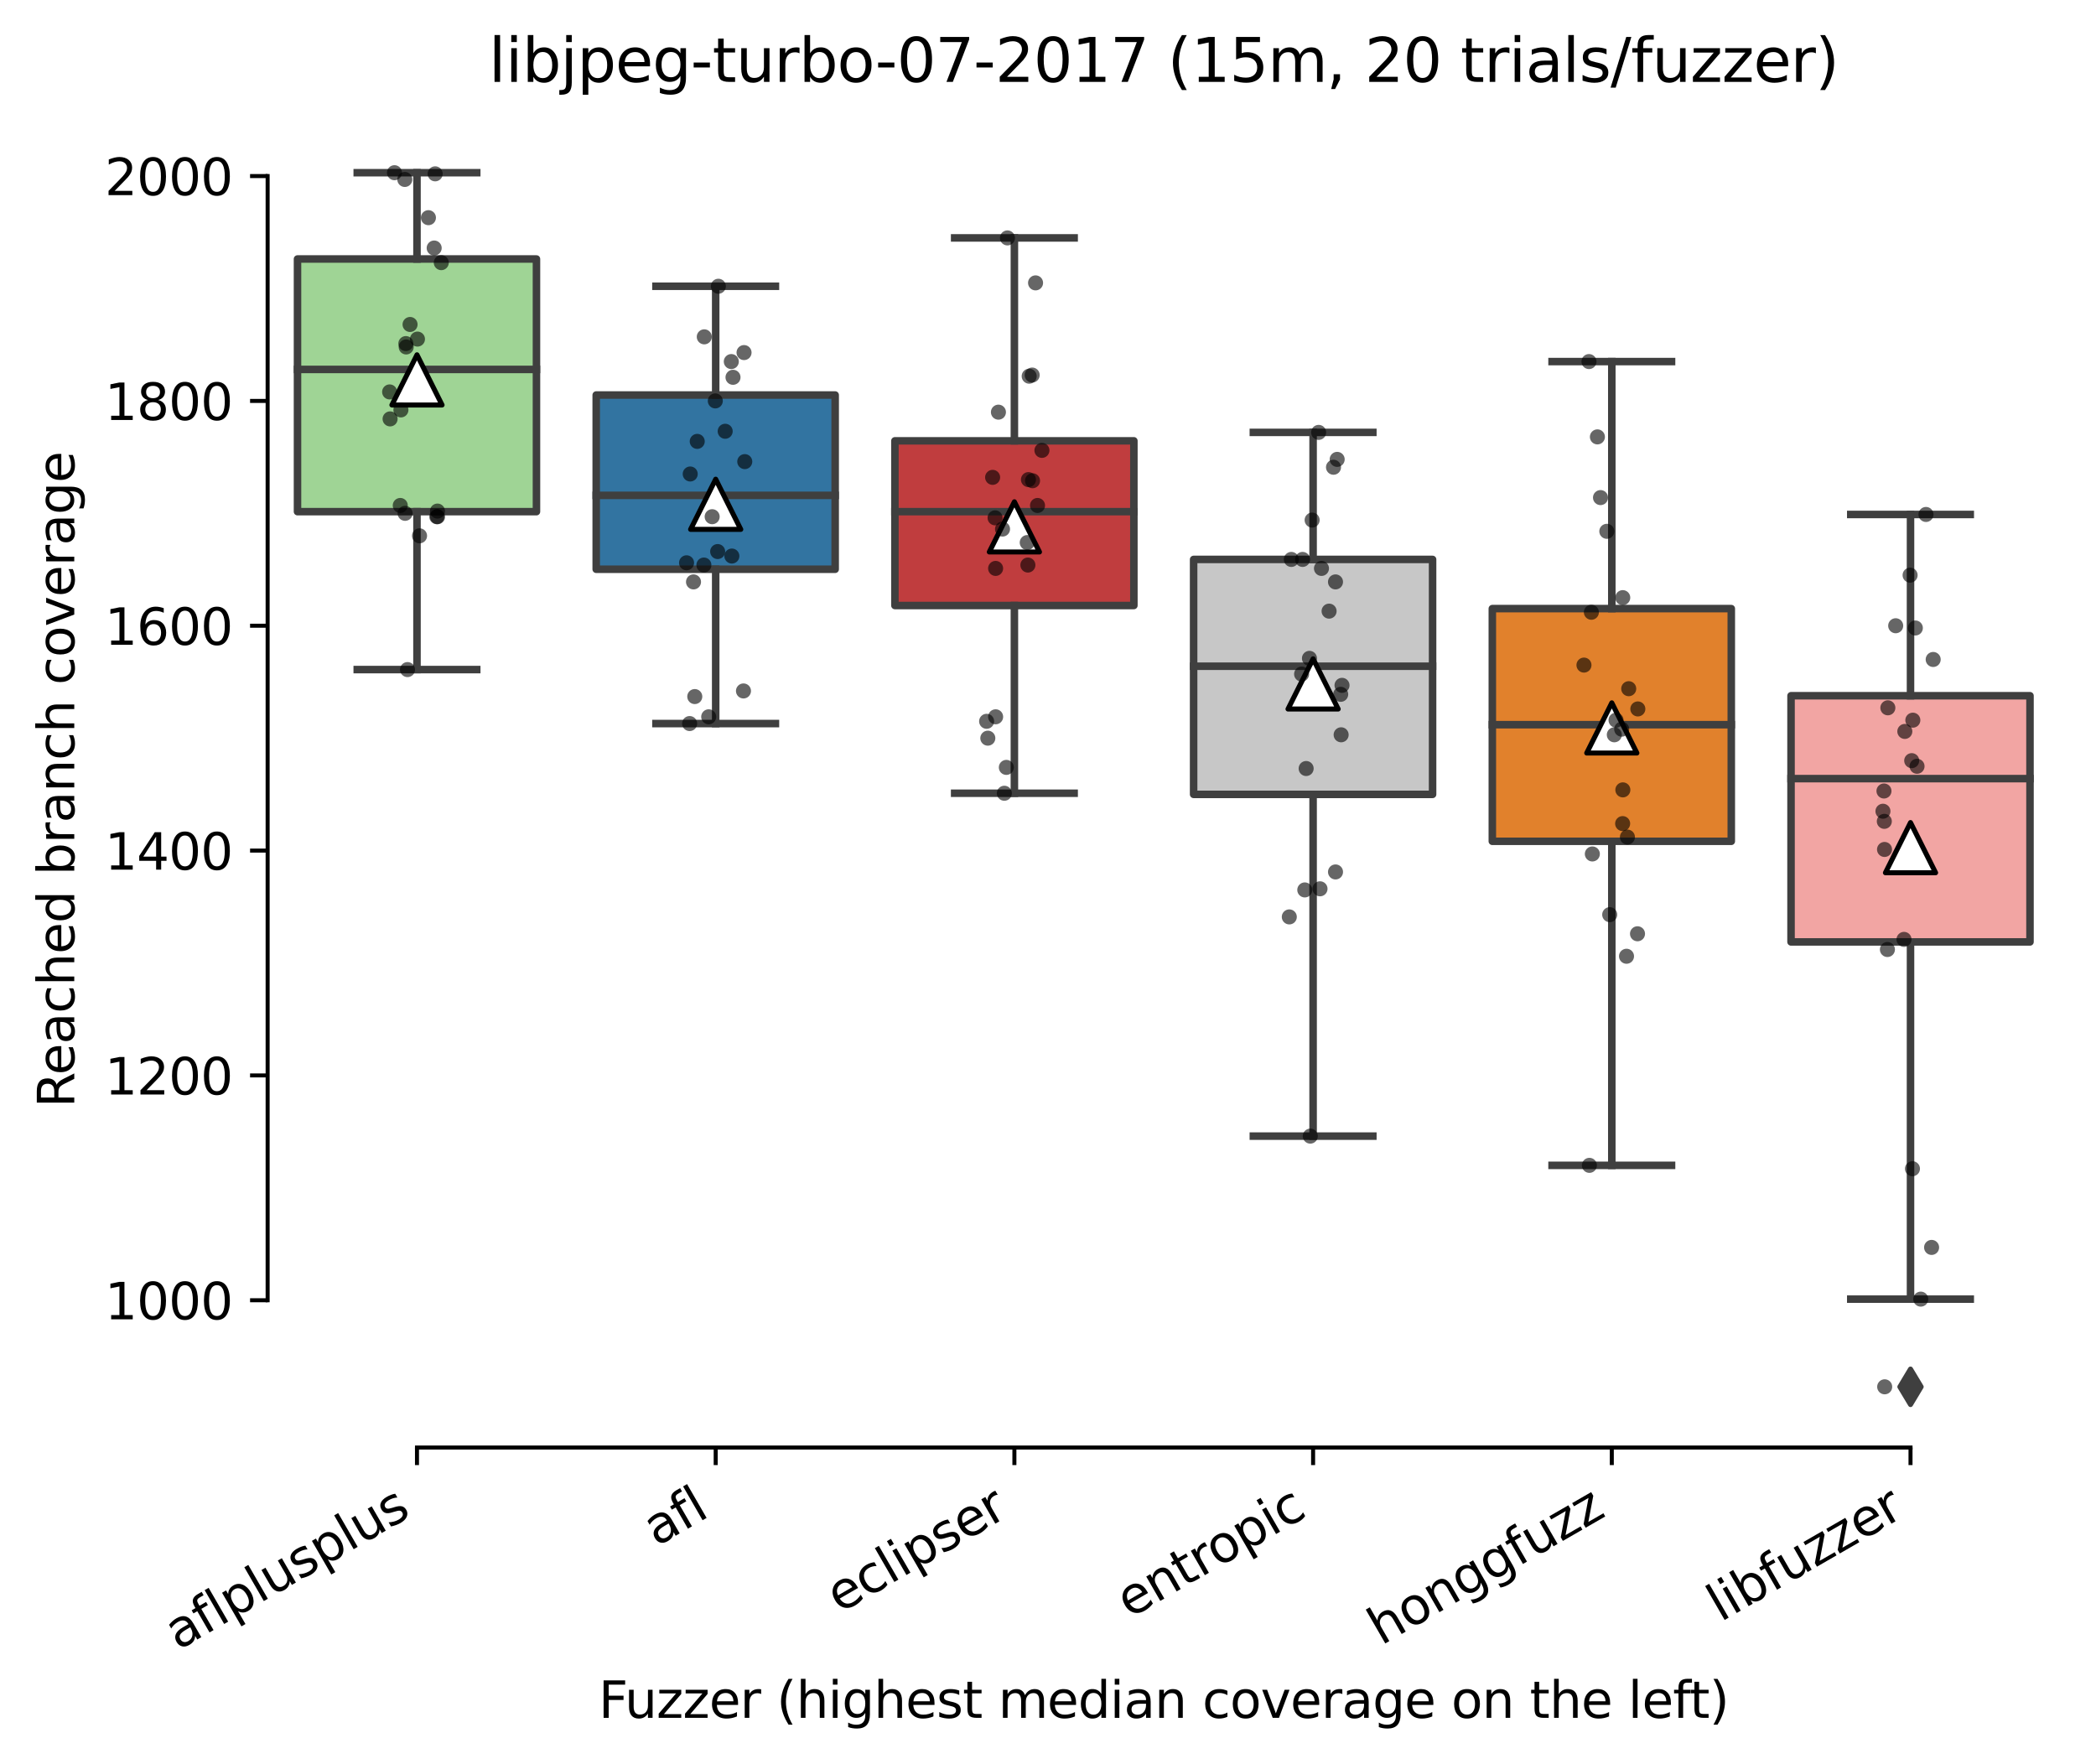<?xml version="1.0" encoding="utf-8" standalone="no"?>
<!DOCTYPE svg PUBLIC "-//W3C//DTD SVG 1.1//EN"
  "http://www.w3.org/Graphics/SVG/1.1/DTD/svg11.dtd">
<svg xmlns:xlink="http://www.w3.org/1999/xlink" width="417.648pt" height="351.576pt" viewBox="0 0 417.648 351.576" xmlns="http://www.w3.org/2000/svg" version="1.1">
 <defs>
  <style type="text/css">*{stroke-linejoin: round; stroke-linecap: butt}</style>
 </defs>
 <g id="figure_1">
  <g id="patch_1">
   <path d="M 0 351.576 
L 417.648 351.576 
L 417.648 0 
L 0 0 
z
" style="fill: #ffffff"/>
  </g>
  <g id="axes_1">
   <g id="patch_2">
    <path d="M 53.328 288.43 
L 410.448 288.43 
L 410.448 22.318 
L 53.328 22.318 
z
" style="fill: #ffffff"/>
   </g>
   <g id="patch_3">
    <path d="M 59.28 101.95 
L 106.896 101.95 
L 106.896 51.606 
L 59.28 51.606 
L 59.28 101.95 
z
" clip-path="url(#pa5f7a0d33c)" style="fill: #9fd495; stroke: #3f3f3f; stroke-width: 1.5; stroke-linejoin: miter"/>
   </g>
   <g id="patch_4">
    <path d="M 118.8 113.43 
L 166.416 113.43 
L 166.416 78.71 
L 118.8 78.71 
L 118.8 113.43 
z
" clip-path="url(#pa5f7a0d33c)" style="fill: #3274a1; stroke: #3f3f3f; stroke-width: 1.5; stroke-linejoin: miter"/>
   </g>
   <g id="patch_5">
    <path d="M 178.32 120.654 
L 225.936 120.654 
L 225.936 87.838 
L 178.32 87.838 
L 178.32 120.654 
z
" clip-path="url(#pa5f7a0d33c)" style="fill: #c03d3e; stroke: #3f3f3f; stroke-width: 1.5; stroke-linejoin: miter"/>
   </g>
   <g id="patch_6">
    <path d="M 237.84 158.286 
L 285.456 158.286 
L 285.456 111.47 
L 237.84 111.47 
L 237.84 158.286 
z
" clip-path="url(#pa5f7a0d33c)" style="fill: #c7c7c7; stroke: #3f3f3f; stroke-width: 1.5; stroke-linejoin: miter"/>
   </g>
   <g id="patch_7">
    <path d="M 297.36 167.638 
L 344.976 167.638 
L 344.976 121.27 
L 297.36 121.27 
L 297.36 167.638 
z
" clip-path="url(#pa5f7a0d33c)" style="fill: #e1812c; stroke: #3f3f3f; stroke-width: 1.5; stroke-linejoin: miter"/>
   </g>
   <g id="patch_8">
    <path d="M 356.88 187.686 
L 404.496 187.686 
L 404.496 138.63 
L 356.88 138.63 
L 356.88 187.686 
z
" clip-path="url(#pa5f7a0d33c)" style="fill: #f2a5a3; stroke: #3f3f3f; stroke-width: 1.5; stroke-linejoin: miter"/>
   </g>
   <g id="matplotlib.axis_1">
    <g id="xtick_1">
     <g id="line2d_1">
      <defs>
       <path id="m789601ac1d" d="M 0 0 
L 0 3.5 
" style="stroke: #000000; stroke-width: 0.8"/>
      </defs>
      <g>
       <use xlink:href="#m789601ac1d" x="83.088" y="288.43" style="stroke: #000000; stroke-width: 0.8"/>
      </g>
     </g>
     <g id="text_1">
      <!-- aflplusplus -->
      <g transform="translate(35.479 328.897) rotate(-30) scale(0.1 -0.1)">
       <defs>
        <path id="DejaVuSans-61" d="M 2194 1759 
Q 1497 1759 1228 1600 
Q 959 1441 959 1056 
Q 959 750 1161 570 
Q 1363 391 1709 391 
Q 2188 391 2477 730 
Q 2766 1069 2766 1631 
L 2766 1759 
L 2194 1759 
z
M 3341 1997 
L 3341 0 
L 2766 0 
L 2766 531 
Q 2569 213 2275 61 
Q 1981 -91 1556 -91 
Q 1019 -91 701 211 
Q 384 513 384 1019 
Q 384 1609 779 1909 
Q 1175 2209 1959 2209 
L 2766 2209 
L 2766 2266 
Q 2766 2663 2505 2880 
Q 2244 3097 1772 3097 
Q 1472 3097 1187 3025 
Q 903 2953 641 2809 
L 641 3341 
Q 956 3463 1253 3523 
Q 1550 3584 1831 3584 
Q 2591 3584 2966 3190 
Q 3341 2797 3341 1997 
z
" transform="scale(0.016)"/>
        <path id="DejaVuSans-66" d="M 2375 4863 
L 2375 4384 
L 1825 4384 
Q 1516 4384 1395 4259 
Q 1275 4134 1275 3809 
L 1275 3500 
L 2222 3500 
L 2222 3053 
L 1275 3053 
L 1275 0 
L 697 0 
L 697 3053 
L 147 3053 
L 147 3500 
L 697 3500 
L 697 3744 
Q 697 4328 969 4595 
Q 1241 4863 1831 4863 
L 2375 4863 
z
" transform="scale(0.016)"/>
        <path id="DejaVuSans-6c" d="M 603 4863 
L 1178 4863 
L 1178 0 
L 603 0 
L 603 4863 
z
" transform="scale(0.016)"/>
        <path id="DejaVuSans-70" d="M 1159 525 
L 1159 -1331 
L 581 -1331 
L 581 3500 
L 1159 3500 
L 1159 2969 
Q 1341 3281 1617 3432 
Q 1894 3584 2278 3584 
Q 2916 3584 3314 3078 
Q 3713 2572 3713 1747 
Q 3713 922 3314 415 
Q 2916 -91 2278 -91 
Q 1894 -91 1617 61 
Q 1341 213 1159 525 
z
M 3116 1747 
Q 3116 2381 2855 2742 
Q 2594 3103 2138 3103 
Q 1681 3103 1420 2742 
Q 1159 2381 1159 1747 
Q 1159 1113 1420 752 
Q 1681 391 2138 391 
Q 2594 391 2855 752 
Q 3116 1113 3116 1747 
z
" transform="scale(0.016)"/>
        <path id="DejaVuSans-75" d="M 544 1381 
L 544 3500 
L 1119 3500 
L 1119 1403 
Q 1119 906 1312 657 
Q 1506 409 1894 409 
Q 2359 409 2629 706 
Q 2900 1003 2900 1516 
L 2900 3500 
L 3475 3500 
L 3475 0 
L 2900 0 
L 2900 538 
Q 2691 219 2414 64 
Q 2138 -91 1772 -91 
Q 1169 -91 856 284 
Q 544 659 544 1381 
z
M 1991 3584 
L 1991 3584 
z
" transform="scale(0.016)"/>
        <path id="DejaVuSans-73" d="M 2834 3397 
L 2834 2853 
Q 2591 2978 2328 3040 
Q 2066 3103 1784 3103 
Q 1356 3103 1142 2972 
Q 928 2841 928 2578 
Q 928 2378 1081 2264 
Q 1234 2150 1697 2047 
L 1894 2003 
Q 2506 1872 2764 1633 
Q 3022 1394 3022 966 
Q 3022 478 2636 193 
Q 2250 -91 1575 -91 
Q 1294 -91 989 -36 
Q 684 19 347 128 
L 347 722 
Q 666 556 975 473 
Q 1284 391 1588 391 
Q 1994 391 2212 530 
Q 2431 669 2431 922 
Q 2431 1156 2273 1281 
Q 2116 1406 1581 1522 
L 1381 1569 
Q 847 1681 609 1914 
Q 372 2147 372 2553 
Q 372 3047 722 3315 
Q 1072 3584 1716 3584 
Q 2034 3584 2315 3537 
Q 2597 3491 2834 3397 
z
" transform="scale(0.016)"/>
       </defs>
       <use xlink:href="#DejaVuSans-61"/>
       <use xlink:href="#DejaVuSans-66" x="61.279"/>
       <use xlink:href="#DejaVuSans-6c" x="96.484"/>
       <use xlink:href="#DejaVuSans-70" x="124.268"/>
       <use xlink:href="#DejaVuSans-6c" x="187.744"/>
       <use xlink:href="#DejaVuSans-75" x="215.527"/>
       <use xlink:href="#DejaVuSans-73" x="278.906"/>
       <use xlink:href="#DejaVuSans-70" x="331.006"/>
       <use xlink:href="#DejaVuSans-6c" x="394.482"/>
       <use xlink:href="#DejaVuSans-75" x="422.266"/>
       <use xlink:href="#DejaVuSans-73" x="485.645"/>
      </g>
     </g>
    </g>
    <g id="xtick_2">
     <g id="line2d_2">
      <g>
       <use xlink:href="#m789601ac1d" x="142.608" y="288.43" style="stroke: #000000; stroke-width: 0.8"/>
      </g>
     </g>
     <g id="text_2">
      <!-- afl -->
      <g transform="translate(130.807 308.224) rotate(-30) scale(0.1 -0.1)">
       <use xlink:href="#DejaVuSans-61"/>
       <use xlink:href="#DejaVuSans-66" x="61.279"/>
       <use xlink:href="#DejaVuSans-6c" x="96.484"/>
      </g>
     </g>
    </g>
    <g id="xtick_3">
     <g id="line2d_3">
      <g>
       <use xlink:href="#m789601ac1d" x="202.128" y="288.43" style="stroke: #000000; stroke-width: 0.8"/>
      </g>
     </g>
     <g id="text_3">
      <!-- eclipser -->
      <g transform="translate(167.288 321.525) rotate(-30) scale(0.1 -0.1)">
       <defs>
        <path id="DejaVuSans-65" d="M 3597 1894 
L 3597 1613 
L 953 1613 
Q 991 1019 1311 708 
Q 1631 397 2203 397 
Q 2534 397 2845 478 
Q 3156 559 3463 722 
L 3463 178 
Q 3153 47 2828 -22 
Q 2503 -91 2169 -91 
Q 1331 -91 842 396 
Q 353 884 353 1716 
Q 353 2575 817 3079 
Q 1281 3584 2069 3584 
Q 2775 3584 3186 3129 
Q 3597 2675 3597 1894 
z
M 3022 2063 
Q 3016 2534 2758 2815 
Q 2500 3097 2075 3097 
Q 1594 3097 1305 2825 
Q 1016 2553 972 2059 
L 3022 2063 
z
" transform="scale(0.016)"/>
        <path id="DejaVuSans-63" d="M 3122 3366 
L 3122 2828 
Q 2878 2963 2633 3030 
Q 2388 3097 2138 3097 
Q 1578 3097 1268 2742 
Q 959 2388 959 1747 
Q 959 1106 1268 751 
Q 1578 397 2138 397 
Q 2388 397 2633 464 
Q 2878 531 3122 666 
L 3122 134 
Q 2881 22 2623 -34 
Q 2366 -91 2075 -91 
Q 1284 -91 818 406 
Q 353 903 353 1747 
Q 353 2603 823 3093 
Q 1294 3584 2113 3584 
Q 2378 3584 2631 3529 
Q 2884 3475 3122 3366 
z
" transform="scale(0.016)"/>
        <path id="DejaVuSans-69" d="M 603 3500 
L 1178 3500 
L 1178 0 
L 603 0 
L 603 3500 
z
M 603 4863 
L 1178 4863 
L 1178 4134 
L 603 4134 
L 603 4863 
z
" transform="scale(0.016)"/>
        <path id="DejaVuSans-72" d="M 2631 2963 
Q 2534 3019 2420 3045 
Q 2306 3072 2169 3072 
Q 1681 3072 1420 2755 
Q 1159 2438 1159 1844 
L 1159 0 
L 581 0 
L 581 3500 
L 1159 3500 
L 1159 2956 
Q 1341 3275 1631 3429 
Q 1922 3584 2338 3584 
Q 2397 3584 2469 3576 
Q 2541 3569 2628 3553 
L 2631 2963 
z
" transform="scale(0.016)"/>
       </defs>
       <use xlink:href="#DejaVuSans-65"/>
       <use xlink:href="#DejaVuSans-63" x="61.523"/>
       <use xlink:href="#DejaVuSans-6c" x="116.504"/>
       <use xlink:href="#DejaVuSans-69" x="144.287"/>
       <use xlink:href="#DejaVuSans-70" x="172.07"/>
       <use xlink:href="#DejaVuSans-73" x="235.547"/>
       <use xlink:href="#DejaVuSans-65" x="287.646"/>
       <use xlink:href="#DejaVuSans-72" x="349.17"/>
      </g>
     </g>
    </g>
    <g id="xtick_4">
     <g id="line2d_4">
      <g>
       <use xlink:href="#m789601ac1d" x="261.648" y="288.43" style="stroke: #000000; stroke-width: 0.8"/>
      </g>
     </g>
     <g id="text_4">
      <!-- entropic -->
      <g transform="translate(225.066 322.531) rotate(-30) scale(0.1 -0.1)">
       <defs>
        <path id="DejaVuSans-6e" d="M 3513 2113 
L 3513 0 
L 2938 0 
L 2938 2094 
Q 2938 2591 2744 2837 
Q 2550 3084 2163 3084 
Q 1697 3084 1428 2787 
Q 1159 2491 1159 1978 
L 1159 0 
L 581 0 
L 581 3500 
L 1159 3500 
L 1159 2956 
Q 1366 3272 1645 3428 
Q 1925 3584 2291 3584 
Q 2894 3584 3203 3211 
Q 3513 2838 3513 2113 
z
" transform="scale(0.016)"/>
        <path id="DejaVuSans-74" d="M 1172 4494 
L 1172 3500 
L 2356 3500 
L 2356 3053 
L 1172 3053 
L 1172 1153 
Q 1172 725 1289 603 
Q 1406 481 1766 481 
L 2356 481 
L 2356 0 
L 1766 0 
Q 1100 0 847 248 
Q 594 497 594 1153 
L 594 3053 
L 172 3053 
L 172 3500 
L 594 3500 
L 594 4494 
L 1172 4494 
z
" transform="scale(0.016)"/>
        <path id="DejaVuSans-6f" d="M 1959 3097 
Q 1497 3097 1228 2736 
Q 959 2375 959 1747 
Q 959 1119 1226 758 
Q 1494 397 1959 397 
Q 2419 397 2687 759 
Q 2956 1122 2956 1747 
Q 2956 2369 2687 2733 
Q 2419 3097 1959 3097 
z
M 1959 3584 
Q 2709 3584 3137 3096 
Q 3566 2609 3566 1747 
Q 3566 888 3137 398 
Q 2709 -91 1959 -91 
Q 1206 -91 779 398 
Q 353 888 353 1747 
Q 353 2609 779 3096 
Q 1206 3584 1959 3584 
z
" transform="scale(0.016)"/>
       </defs>
       <use xlink:href="#DejaVuSans-65"/>
       <use xlink:href="#DejaVuSans-6e" x="61.523"/>
       <use xlink:href="#DejaVuSans-74" x="124.902"/>
       <use xlink:href="#DejaVuSans-72" x="164.111"/>
       <use xlink:href="#DejaVuSans-6f" x="202.975"/>
       <use xlink:href="#DejaVuSans-70" x="264.156"/>
       <use xlink:href="#DejaVuSans-69" x="327.633"/>
       <use xlink:href="#DejaVuSans-63" x="355.416"/>
      </g>
     </g>
    </g>
    <g id="xtick_5">
     <g id="line2d_5">
      <g>
       <use xlink:href="#m789601ac1d" x="321.168" y="288.43" style="stroke: #000000; stroke-width: 0.8"/>
      </g>
     </g>
     <g id="text_5">
      <!-- honggfuzz -->
      <g transform="translate(275.229 327.933) rotate(-30) scale(0.1 -0.1)">
       <defs>
        <path id="DejaVuSans-68" d="M 3513 2113 
L 3513 0 
L 2938 0 
L 2938 2094 
Q 2938 2591 2744 2837 
Q 2550 3084 2163 3084 
Q 1697 3084 1428 2787 
Q 1159 2491 1159 1978 
L 1159 0 
L 581 0 
L 581 4863 
L 1159 4863 
L 1159 2956 
Q 1366 3272 1645 3428 
Q 1925 3584 2291 3584 
Q 2894 3584 3203 3211 
Q 3513 2838 3513 2113 
z
" transform="scale(0.016)"/>
        <path id="DejaVuSans-67" d="M 2906 1791 
Q 2906 2416 2648 2759 
Q 2391 3103 1925 3103 
Q 1463 3103 1205 2759 
Q 947 2416 947 1791 
Q 947 1169 1205 825 
Q 1463 481 1925 481 
Q 2391 481 2648 825 
Q 2906 1169 2906 1791 
z
M 3481 434 
Q 3481 -459 3084 -895 
Q 2688 -1331 1869 -1331 
Q 1566 -1331 1297 -1286 
Q 1028 -1241 775 -1147 
L 775 -588 
Q 1028 -725 1275 -790 
Q 1522 -856 1778 -856 
Q 2344 -856 2625 -561 
Q 2906 -266 2906 331 
L 2906 616 
Q 2728 306 2450 153 
Q 2172 0 1784 0 
Q 1141 0 747 490 
Q 353 981 353 1791 
Q 353 2603 747 3093 
Q 1141 3584 1784 3584 
Q 2172 3584 2450 3431 
Q 2728 3278 2906 2969 
L 2906 3500 
L 3481 3500 
L 3481 434 
z
" transform="scale(0.016)"/>
        <path id="DejaVuSans-7a" d="M 353 3500 
L 3084 3500 
L 3084 2975 
L 922 459 
L 3084 459 
L 3084 0 
L 275 0 
L 275 525 
L 2438 3041 
L 353 3041 
L 353 3500 
z
" transform="scale(0.016)"/>
       </defs>
       <use xlink:href="#DejaVuSans-68"/>
       <use xlink:href="#DejaVuSans-6f" x="63.379"/>
       <use xlink:href="#DejaVuSans-6e" x="124.561"/>
       <use xlink:href="#DejaVuSans-67" x="187.939"/>
       <use xlink:href="#DejaVuSans-67" x="251.416"/>
       <use xlink:href="#DejaVuSans-66" x="314.893"/>
       <use xlink:href="#DejaVuSans-75" x="350.098"/>
       <use xlink:href="#DejaVuSans-7a" x="413.477"/>
       <use xlink:href="#DejaVuSans-7a" x="465.967"/>
      </g>
     </g>
    </g>
    <g id="xtick_6">
     <g id="line2d_6">
      <g>
       <use xlink:href="#m789601ac1d" x="380.688" y="288.43" style="stroke: #000000; stroke-width: 0.8"/>
      </g>
     </g>
     <g id="text_6">
      <!-- libfuzzer -->
      <g transform="translate(342.822 323.272) rotate(-30) scale(0.1 -0.1)">
       <defs>
        <path id="DejaVuSans-62" d="M 3116 1747 
Q 3116 2381 2855 2742 
Q 2594 3103 2138 3103 
Q 1681 3103 1420 2742 
Q 1159 2381 1159 1747 
Q 1159 1113 1420 752 
Q 1681 391 2138 391 
Q 2594 391 2855 752 
Q 3116 1113 3116 1747 
z
M 1159 2969 
Q 1341 3281 1617 3432 
Q 1894 3584 2278 3584 
Q 2916 3584 3314 3078 
Q 3713 2572 3713 1747 
Q 3713 922 3314 415 
Q 2916 -91 2278 -91 
Q 1894 -91 1617 61 
Q 1341 213 1159 525 
L 1159 0 
L 581 0 
L 581 4863 
L 1159 4863 
L 1159 2969 
z
" transform="scale(0.016)"/>
       </defs>
       <use xlink:href="#DejaVuSans-6c"/>
       <use xlink:href="#DejaVuSans-69" x="27.783"/>
       <use xlink:href="#DejaVuSans-62" x="55.566"/>
       <use xlink:href="#DejaVuSans-66" x="119.043"/>
       <use xlink:href="#DejaVuSans-75" x="154.248"/>
       <use xlink:href="#DejaVuSans-7a" x="217.627"/>
       <use xlink:href="#DejaVuSans-7a" x="270.117"/>
       <use xlink:href="#DejaVuSans-65" x="322.607"/>
       <use xlink:href="#DejaVuSans-72" x="384.131"/>
      </g>
     </g>
    </g>
    <g id="text_7">
     <!-- Fuzzer (highest median coverage on the left) -->
     <g transform="translate(119.27 342.297) scale(0.1 -0.1)">
      <defs>
       <path id="DejaVuSans-46" d="M 628 4666 
L 3309 4666 
L 3309 4134 
L 1259 4134 
L 1259 2759 
L 3109 2759 
L 3109 2228 
L 1259 2228 
L 1259 0 
L 628 0 
L 628 4666 
z
" transform="scale(0.016)"/>
       <path id="DejaVuSans-20" transform="scale(0.016)"/>
       <path id="DejaVuSans-28" d="M 1984 4856 
Q 1566 4138 1362 3434 
Q 1159 2731 1159 2009 
Q 1159 1288 1364 580 
Q 1569 -128 1984 -844 
L 1484 -844 
Q 1016 -109 783 600 
Q 550 1309 550 2009 
Q 550 2706 781 3412 
Q 1013 4119 1484 4856 
L 1984 4856 
z
" transform="scale(0.016)"/>
       <path id="DejaVuSans-6d" d="M 3328 2828 
Q 3544 3216 3844 3400 
Q 4144 3584 4550 3584 
Q 5097 3584 5394 3201 
Q 5691 2819 5691 2113 
L 5691 0 
L 5113 0 
L 5113 2094 
Q 5113 2597 4934 2840 
Q 4756 3084 4391 3084 
Q 3944 3084 3684 2787 
Q 3425 2491 3425 1978 
L 3425 0 
L 2847 0 
L 2847 2094 
Q 2847 2600 2669 2842 
Q 2491 3084 2119 3084 
Q 1678 3084 1418 2786 
Q 1159 2488 1159 1978 
L 1159 0 
L 581 0 
L 581 3500 
L 1159 3500 
L 1159 2956 
Q 1356 3278 1631 3431 
Q 1906 3584 2284 3584 
Q 2666 3584 2933 3390 
Q 3200 3197 3328 2828 
z
" transform="scale(0.016)"/>
       <path id="DejaVuSans-64" d="M 2906 2969 
L 2906 4863 
L 3481 4863 
L 3481 0 
L 2906 0 
L 2906 525 
Q 2725 213 2448 61 
Q 2172 -91 1784 -91 
Q 1150 -91 751 415 
Q 353 922 353 1747 
Q 353 2572 751 3078 
Q 1150 3584 1784 3584 
Q 2172 3584 2448 3432 
Q 2725 3281 2906 2969 
z
M 947 1747 
Q 947 1113 1208 752 
Q 1469 391 1925 391 
Q 2381 391 2643 752 
Q 2906 1113 2906 1747 
Q 2906 2381 2643 2742 
Q 2381 3103 1925 3103 
Q 1469 3103 1208 2742 
Q 947 2381 947 1747 
z
" transform="scale(0.016)"/>
       <path id="DejaVuSans-76" d="M 191 3500 
L 800 3500 
L 1894 563 
L 2988 3500 
L 3597 3500 
L 2284 0 
L 1503 0 
L 191 3500 
z
" transform="scale(0.016)"/>
       <path id="DejaVuSans-29" d="M 513 4856 
L 1013 4856 
Q 1481 4119 1714 3412 
Q 1947 2706 1947 2009 
Q 1947 1309 1714 600 
Q 1481 -109 1013 -844 
L 513 -844 
Q 928 -128 1133 580 
Q 1338 1288 1338 2009 
Q 1338 2731 1133 3434 
Q 928 4138 513 4856 
z
" transform="scale(0.016)"/>
      </defs>
      <use xlink:href="#DejaVuSans-46"/>
      <use xlink:href="#DejaVuSans-75" x="52.02"/>
      <use xlink:href="#DejaVuSans-7a" x="115.398"/>
      <use xlink:href="#DejaVuSans-7a" x="167.889"/>
      <use xlink:href="#DejaVuSans-65" x="220.379"/>
      <use xlink:href="#DejaVuSans-72" x="281.902"/>
      <use xlink:href="#DejaVuSans-20" x="323.016"/>
      <use xlink:href="#DejaVuSans-28" x="354.803"/>
      <use xlink:href="#DejaVuSans-68" x="393.816"/>
      <use xlink:href="#DejaVuSans-69" x="457.195"/>
      <use xlink:href="#DejaVuSans-67" x="484.979"/>
      <use xlink:href="#DejaVuSans-68" x="548.455"/>
      <use xlink:href="#DejaVuSans-65" x="611.834"/>
      <use xlink:href="#DejaVuSans-73" x="673.357"/>
      <use xlink:href="#DejaVuSans-74" x="725.457"/>
      <use xlink:href="#DejaVuSans-20" x="764.666"/>
      <use xlink:href="#DejaVuSans-6d" x="796.453"/>
      <use xlink:href="#DejaVuSans-65" x="893.865"/>
      <use xlink:href="#DejaVuSans-64" x="955.389"/>
      <use xlink:href="#DejaVuSans-69" x="1018.865"/>
      <use xlink:href="#DejaVuSans-61" x="1046.648"/>
      <use xlink:href="#DejaVuSans-6e" x="1107.928"/>
      <use xlink:href="#DejaVuSans-20" x="1171.307"/>
      <use xlink:href="#DejaVuSans-63" x="1203.094"/>
      <use xlink:href="#DejaVuSans-6f" x="1258.074"/>
      <use xlink:href="#DejaVuSans-76" x="1319.256"/>
      <use xlink:href="#DejaVuSans-65" x="1378.436"/>
      <use xlink:href="#DejaVuSans-72" x="1439.959"/>
      <use xlink:href="#DejaVuSans-61" x="1481.072"/>
      <use xlink:href="#DejaVuSans-67" x="1542.352"/>
      <use xlink:href="#DejaVuSans-65" x="1605.828"/>
      <use xlink:href="#DejaVuSans-20" x="1667.352"/>
      <use xlink:href="#DejaVuSans-6f" x="1699.139"/>
      <use xlink:href="#DejaVuSans-6e" x="1760.32"/>
      <use xlink:href="#DejaVuSans-20" x="1823.699"/>
      <use xlink:href="#DejaVuSans-74" x="1855.486"/>
      <use xlink:href="#DejaVuSans-68" x="1894.695"/>
      <use xlink:href="#DejaVuSans-65" x="1958.074"/>
      <use xlink:href="#DejaVuSans-20" x="2019.598"/>
      <use xlink:href="#DejaVuSans-6c" x="2051.385"/>
      <use xlink:href="#DejaVuSans-65" x="2079.168"/>
      <use xlink:href="#DejaVuSans-66" x="2140.691"/>
      <use xlink:href="#DejaVuSans-74" x="2174.146"/>
      <use xlink:href="#DejaVuSans-29" x="2213.355"/>
     </g>
    </g>
   </g>
   <g id="matplotlib.axis_2">
    <g id="ytick_1">
     <g id="line2d_7">
      <defs>
       <path id="m6c1f196a47" d="M 0 0 
L -3.5 0 
" style="stroke: #000000; stroke-width: 0.8"/>
      </defs>
      <g>
       <use xlink:href="#m6c1f196a47" x="53.328" y="259.086" style="stroke: #000000; stroke-width: 0.8"/>
      </g>
     </g>
     <g id="text_8">
      <!-- 1000 -->
      <g transform="translate(20.878 262.885) scale(0.1 -0.1)">
       <defs>
        <path id="DejaVuSans-31" d="M 794 531 
L 1825 531 
L 1825 4091 
L 703 3866 
L 703 4441 
L 1819 4666 
L 2450 4666 
L 2450 531 
L 3481 531 
L 3481 0 
L 794 0 
L 794 531 
z
" transform="scale(0.016)"/>
        <path id="DejaVuSans-30" d="M 2034 4250 
Q 1547 4250 1301 3770 
Q 1056 3291 1056 2328 
Q 1056 1369 1301 889 
Q 1547 409 2034 409 
Q 2525 409 2770 889 
Q 3016 1369 3016 2328 
Q 3016 3291 2770 3770 
Q 2525 4250 2034 4250 
z
M 2034 4750 
Q 2819 4750 3233 4129 
Q 3647 3509 3647 2328 
Q 3647 1150 3233 529 
Q 2819 -91 2034 -91 
Q 1250 -91 836 529 
Q 422 1150 422 2328 
Q 422 3509 836 4129 
Q 1250 4750 2034 4750 
z
" transform="scale(0.016)"/>
       </defs>
       <use xlink:href="#DejaVuSans-31"/>
       <use xlink:href="#DejaVuSans-30" x="63.623"/>
       <use xlink:href="#DejaVuSans-30" x="127.246"/>
       <use xlink:href="#DejaVuSans-30" x="190.869"/>
      </g>
     </g>
    </g>
    <g id="ytick_2">
     <g id="line2d_8">
      <g>
       <use xlink:href="#m6c1f196a47" x="53.328" y="214.286" style="stroke: #000000; stroke-width: 0.8"/>
      </g>
     </g>
     <g id="text_9">
      <!-- 1200 -->
      <g transform="translate(20.878 218.085) scale(0.1 -0.1)">
       <defs>
        <path id="DejaVuSans-32" d="M 1228 531 
L 3431 531 
L 3431 0 
L 469 0 
L 469 531 
Q 828 903 1448 1529 
Q 2069 2156 2228 2338 
Q 2531 2678 2651 2914 
Q 2772 3150 2772 3378 
Q 2772 3750 2511 3984 
Q 2250 4219 1831 4219 
Q 1534 4219 1204 4116 
Q 875 4013 500 3803 
L 500 4441 
Q 881 4594 1212 4672 
Q 1544 4750 1819 4750 
Q 2544 4750 2975 4387 
Q 3406 4025 3406 3419 
Q 3406 3131 3298 2873 
Q 3191 2616 2906 2266 
Q 2828 2175 2409 1742 
Q 1991 1309 1228 531 
z
" transform="scale(0.016)"/>
       </defs>
       <use xlink:href="#DejaVuSans-31"/>
       <use xlink:href="#DejaVuSans-32" x="63.623"/>
       <use xlink:href="#DejaVuSans-30" x="127.246"/>
       <use xlink:href="#DejaVuSans-30" x="190.869"/>
      </g>
     </g>
    </g>
    <g id="ytick_3">
     <g id="line2d_9">
      <g>
       <use xlink:href="#m6c1f196a47" x="53.328" y="169.486" style="stroke: #000000; stroke-width: 0.8"/>
      </g>
     </g>
     <g id="text_10">
      <!-- 1400 -->
      <g transform="translate(20.878 173.285) scale(0.1 -0.1)">
       <defs>
        <path id="DejaVuSans-34" d="M 2419 4116 
L 825 1625 
L 2419 1625 
L 2419 4116 
z
M 2253 4666 
L 3047 4666 
L 3047 1625 
L 3713 1625 
L 3713 1100 
L 3047 1100 
L 3047 0 
L 2419 0 
L 2419 1100 
L 313 1100 
L 313 1709 
L 2253 4666 
z
" transform="scale(0.016)"/>
       </defs>
       <use xlink:href="#DejaVuSans-31"/>
       <use xlink:href="#DejaVuSans-34" x="63.623"/>
       <use xlink:href="#DejaVuSans-30" x="127.246"/>
       <use xlink:href="#DejaVuSans-30" x="190.869"/>
      </g>
     </g>
    </g>
    <g id="ytick_4">
     <g id="line2d_10">
      <g>
       <use xlink:href="#m6c1f196a47" x="53.328" y="124.686" style="stroke: #000000; stroke-width: 0.8"/>
      </g>
     </g>
     <g id="text_11">
      <!-- 1600 -->
      <g transform="translate(20.878 128.485) scale(0.1 -0.1)">
       <defs>
        <path id="DejaVuSans-36" d="M 2113 2584 
Q 1688 2584 1439 2293 
Q 1191 2003 1191 1497 
Q 1191 994 1439 701 
Q 1688 409 2113 409 
Q 2538 409 2786 701 
Q 3034 994 3034 1497 
Q 3034 2003 2786 2293 
Q 2538 2584 2113 2584 
z
M 3366 4563 
L 3366 3988 
Q 3128 4100 2886 4159 
Q 2644 4219 2406 4219 
Q 1781 4219 1451 3797 
Q 1122 3375 1075 2522 
Q 1259 2794 1537 2939 
Q 1816 3084 2150 3084 
Q 2853 3084 3261 2657 
Q 3669 2231 3669 1497 
Q 3669 778 3244 343 
Q 2819 -91 2113 -91 
Q 1303 -91 875 529 
Q 447 1150 447 2328 
Q 447 3434 972 4092 
Q 1497 4750 2381 4750 
Q 2619 4750 2861 4703 
Q 3103 4656 3366 4563 
z
" transform="scale(0.016)"/>
       </defs>
       <use xlink:href="#DejaVuSans-31"/>
       <use xlink:href="#DejaVuSans-36" x="63.623"/>
       <use xlink:href="#DejaVuSans-30" x="127.246"/>
       <use xlink:href="#DejaVuSans-30" x="190.869"/>
      </g>
     </g>
    </g>
    <g id="ytick_5">
     <g id="line2d_11">
      <g>
       <use xlink:href="#m6c1f196a47" x="53.328" y="79.886" style="stroke: #000000; stroke-width: 0.8"/>
      </g>
     </g>
     <g id="text_12">
      <!-- 1800 -->
      <g transform="translate(20.878 83.685) scale(0.1 -0.1)">
       <defs>
        <path id="DejaVuSans-38" d="M 2034 2216 
Q 1584 2216 1326 1975 
Q 1069 1734 1069 1313 
Q 1069 891 1326 650 
Q 1584 409 2034 409 
Q 2484 409 2743 651 
Q 3003 894 3003 1313 
Q 3003 1734 2745 1975 
Q 2488 2216 2034 2216 
z
M 1403 2484 
Q 997 2584 770 2862 
Q 544 3141 544 3541 
Q 544 4100 942 4425 
Q 1341 4750 2034 4750 
Q 2731 4750 3128 4425 
Q 3525 4100 3525 3541 
Q 3525 3141 3298 2862 
Q 3072 2584 2669 2484 
Q 3125 2378 3379 2068 
Q 3634 1759 3634 1313 
Q 3634 634 3220 271 
Q 2806 -91 2034 -91 
Q 1263 -91 848 271 
Q 434 634 434 1313 
Q 434 1759 690 2068 
Q 947 2378 1403 2484 
z
M 1172 3481 
Q 1172 3119 1398 2916 
Q 1625 2713 2034 2713 
Q 2441 2713 2670 2916 
Q 2900 3119 2900 3481 
Q 2900 3844 2670 4047 
Q 2441 4250 2034 4250 
Q 1625 4250 1398 4047 
Q 1172 3844 1172 3481 
z
" transform="scale(0.016)"/>
       </defs>
       <use xlink:href="#DejaVuSans-31"/>
       <use xlink:href="#DejaVuSans-38" x="63.623"/>
       <use xlink:href="#DejaVuSans-30" x="127.246"/>
       <use xlink:href="#DejaVuSans-30" x="190.869"/>
      </g>
     </g>
    </g>
    <g id="ytick_6">
     <g id="line2d_12">
      <g>
       <use xlink:href="#m6c1f196a47" x="53.328" y="35.086" style="stroke: #000000; stroke-width: 0.8"/>
      </g>
     </g>
     <g id="text_13">
      <!-- 2000 -->
      <g transform="translate(20.878 38.885) scale(0.1 -0.1)">
       <use xlink:href="#DejaVuSans-32"/>
       <use xlink:href="#DejaVuSans-30" x="63.623"/>
       <use xlink:href="#DejaVuSans-30" x="127.246"/>
       <use xlink:href="#DejaVuSans-30" x="190.869"/>
      </g>
     </g>
    </g>
    <g id="text_14">
     <!-- Reached branch coverage -->
     <g transform="translate(14.798 220.706) rotate(-90) scale(0.1 -0.1)">
      <defs>
       <path id="DejaVuSans-52" d="M 2841 2188 
Q 3044 2119 3236 1894 
Q 3428 1669 3622 1275 
L 4263 0 
L 3584 0 
L 2988 1197 
Q 2756 1666 2539 1819 
Q 2322 1972 1947 1972 
L 1259 1972 
L 1259 0 
L 628 0 
L 628 4666 
L 2053 4666 
Q 2853 4666 3247 4331 
Q 3641 3997 3641 3322 
Q 3641 2881 3436 2590 
Q 3231 2300 2841 2188 
z
M 1259 4147 
L 1259 2491 
L 2053 2491 
Q 2509 2491 2742 2702 
Q 2975 2913 2975 3322 
Q 2975 3731 2742 3939 
Q 2509 4147 2053 4147 
L 1259 4147 
z
" transform="scale(0.016)"/>
      </defs>
      <use xlink:href="#DejaVuSans-52"/>
      <use xlink:href="#DejaVuSans-65" x="64.982"/>
      <use xlink:href="#DejaVuSans-61" x="126.506"/>
      <use xlink:href="#DejaVuSans-63" x="187.785"/>
      <use xlink:href="#DejaVuSans-68" x="242.766"/>
      <use xlink:href="#DejaVuSans-65" x="306.145"/>
      <use xlink:href="#DejaVuSans-64" x="367.668"/>
      <use xlink:href="#DejaVuSans-20" x="431.145"/>
      <use xlink:href="#DejaVuSans-62" x="462.932"/>
      <use xlink:href="#DejaVuSans-72" x="526.408"/>
      <use xlink:href="#DejaVuSans-61" x="567.521"/>
      <use xlink:href="#DejaVuSans-6e" x="628.801"/>
      <use xlink:href="#DejaVuSans-63" x="692.18"/>
      <use xlink:href="#DejaVuSans-68" x="747.16"/>
      <use xlink:href="#DejaVuSans-20" x="810.539"/>
      <use xlink:href="#DejaVuSans-63" x="842.326"/>
      <use xlink:href="#DejaVuSans-6f" x="897.307"/>
      <use xlink:href="#DejaVuSans-76" x="958.488"/>
      <use xlink:href="#DejaVuSans-65" x="1017.668"/>
      <use xlink:href="#DejaVuSans-72" x="1079.191"/>
      <use xlink:href="#DejaVuSans-61" x="1120.305"/>
      <use xlink:href="#DejaVuSans-67" x="1181.584"/>
      <use xlink:href="#DejaVuSans-65" x="1245.061"/>
     </g>
    </g>
   </g>
   <g id="line2d_13">
    <path d="M 83.088 101.95 
L 83.088 133.422 
" clip-path="url(#pa5f7a0d33c)" style="fill: none; stroke: #3f3f3f; stroke-width: 1.5; stroke-linecap: square"/>
   </g>
   <g id="line2d_14">
    <path d="M 83.088 51.606 
L 83.088 34.414 
" clip-path="url(#pa5f7a0d33c)" style="fill: none; stroke: #3f3f3f; stroke-width: 1.5; stroke-linecap: square"/>
   </g>
   <g id="line2d_15">
    <path d="M 71.184 133.422 
L 94.992 133.422 
" clip-path="url(#pa5f7a0d33c)" style="fill: none; stroke: #3f3f3f; stroke-width: 1.5; stroke-linecap: square"/>
   </g>
   <g id="line2d_16">
    <path d="M 71.184 34.414 
L 94.992 34.414 
" clip-path="url(#pa5f7a0d33c)" style="fill: none; stroke: #3f3f3f; stroke-width: 1.5; stroke-linecap: square"/>
   </g>
   <g id="line2d_17"/>
   <g id="line2d_18">
    <path d="M 142.608 113.43 
L 142.608 144.174 
" clip-path="url(#pa5f7a0d33c)" style="fill: none; stroke: #3f3f3f; stroke-width: 1.5; stroke-linecap: square"/>
   </g>
   <g id="line2d_19">
    <path d="M 142.608 78.71 
L 142.608 57.038 
" clip-path="url(#pa5f7a0d33c)" style="fill: none; stroke: #3f3f3f; stroke-width: 1.5; stroke-linecap: square"/>
   </g>
   <g id="line2d_20">
    <path d="M 130.704 144.174 
L 154.512 144.174 
" clip-path="url(#pa5f7a0d33c)" style="fill: none; stroke: #3f3f3f; stroke-width: 1.5; stroke-linecap: square"/>
   </g>
   <g id="line2d_21">
    <path d="M 130.704 57.038 
L 154.512 57.038 
" clip-path="url(#pa5f7a0d33c)" style="fill: none; stroke: #3f3f3f; stroke-width: 1.5; stroke-linecap: square"/>
   </g>
   <g id="line2d_22"/>
   <g id="line2d_23">
    <path d="M 202.128 120.654 
L 202.128 158.062 
" clip-path="url(#pa5f7a0d33c)" style="fill: none; stroke: #3f3f3f; stroke-width: 1.5; stroke-linecap: square"/>
   </g>
   <g id="line2d_24">
    <path d="M 202.128 87.838 
L 202.128 47.406 
" clip-path="url(#pa5f7a0d33c)" style="fill: none; stroke: #3f3f3f; stroke-width: 1.5; stroke-linecap: square"/>
   </g>
   <g id="line2d_25">
    <path d="M 190.224 158.062 
L 214.032 158.062 
" clip-path="url(#pa5f7a0d33c)" style="fill: none; stroke: #3f3f3f; stroke-width: 1.5; stroke-linecap: square"/>
   </g>
   <g id="line2d_26">
    <path d="M 190.224 47.406 
L 214.032 47.406 
" clip-path="url(#pa5f7a0d33c)" style="fill: none; stroke: #3f3f3f; stroke-width: 1.5; stroke-linecap: square"/>
   </g>
   <g id="line2d_27"/>
   <g id="line2d_28">
    <path d="M 261.648 158.286 
L 261.648 226.382 
" clip-path="url(#pa5f7a0d33c)" style="fill: none; stroke: #3f3f3f; stroke-width: 1.5; stroke-linecap: square"/>
   </g>
   <g id="line2d_29">
    <path d="M 261.648 111.47 
L 261.648 86.158 
" clip-path="url(#pa5f7a0d33c)" style="fill: none; stroke: #3f3f3f; stroke-width: 1.5; stroke-linecap: square"/>
   </g>
   <g id="line2d_30">
    <path d="M 249.744 226.382 
L 273.552 226.382 
" clip-path="url(#pa5f7a0d33c)" style="fill: none; stroke: #3f3f3f; stroke-width: 1.5; stroke-linecap: square"/>
   </g>
   <g id="line2d_31">
    <path d="M 249.744 86.158 
L 273.552 86.158 
" clip-path="url(#pa5f7a0d33c)" style="fill: none; stroke: #3f3f3f; stroke-width: 1.5; stroke-linecap: square"/>
   </g>
   <g id="line2d_32"/>
   <g id="line2d_33">
    <path d="M 321.168 167.638 
L 321.168 232.206 
" clip-path="url(#pa5f7a0d33c)" style="fill: none; stroke: #3f3f3f; stroke-width: 1.5; stroke-linecap: square"/>
   </g>
   <g id="line2d_34">
    <path d="M 321.168 121.27 
L 321.168 72.046 
" clip-path="url(#pa5f7a0d33c)" style="fill: none; stroke: #3f3f3f; stroke-width: 1.5; stroke-linecap: square"/>
   </g>
   <g id="line2d_35">
    <path d="M 309.264 232.206 
L 333.072 232.206 
" clip-path="url(#pa5f7a0d33c)" style="fill: none; stroke: #3f3f3f; stroke-width: 1.5; stroke-linecap: square"/>
   </g>
   <g id="line2d_36">
    <path d="M 309.264 72.046 
L 333.072 72.046 
" clip-path="url(#pa5f7a0d33c)" style="fill: none; stroke: #3f3f3f; stroke-width: 1.5; stroke-linecap: square"/>
   </g>
   <g id="line2d_37"/>
   <g id="line2d_38">
    <path d="M 380.688 187.686 
L 380.688 258.862 
" clip-path="url(#pa5f7a0d33c)" style="fill: none; stroke: #3f3f3f; stroke-width: 1.5; stroke-linecap: square"/>
   </g>
   <g id="line2d_39">
    <path d="M 380.688 138.63 
L 380.688 102.51 
" clip-path="url(#pa5f7a0d33c)" style="fill: none; stroke: #3f3f3f; stroke-width: 1.5; stroke-linecap: square"/>
   </g>
   <g id="line2d_40">
    <path d="M 368.784 258.862 
L 392.592 258.862 
" clip-path="url(#pa5f7a0d33c)" style="fill: none; stroke: #3f3f3f; stroke-width: 1.5; stroke-linecap: square"/>
   </g>
   <g id="line2d_41">
    <path d="M 368.784 102.51 
L 392.592 102.51 
" clip-path="url(#pa5f7a0d33c)" style="fill: none; stroke: #3f3f3f; stroke-width: 1.5; stroke-linecap: square"/>
   </g>
   <g id="line2d_42">
    <defs>
     <path id="md26cfc66e0" d="M -0 3.536 
L 2.121 0 
L -0 -3.536 
L -2.121 -0 
z
" style="stroke: #3f3f3f; stroke-linejoin: miter"/>
    </defs>
    <g clip-path="url(#pa5f7a0d33c)">
     <use xlink:href="#md26cfc66e0" x="380.688" y="276.334" style="fill: #3f3f3f; stroke: #3f3f3f; stroke-linejoin: miter"/>
    </g>
   </g>
   <g id="line2d_43">
    <path d="M 59.28 73.614 
L 106.896 73.614 
" clip-path="url(#pa5f7a0d33c)" style="fill: none; stroke: #3f3f3f; stroke-width: 1.5; stroke-linecap: square"/>
   </g>
   <g id="line2d_44">
    <defs>
     <path id="m16ca411e02" d="M 0 -5 
L -5 5 
L 5 5 
z
" style="stroke: #000000; stroke-linejoin: miter"/>
    </defs>
    <g clip-path="url(#pa5f7a0d33c)">
     <use xlink:href="#m16ca411e02" x="83.088" y="75.697" style="fill: #ffffff; stroke: #000000; stroke-linejoin: miter"/>
    </g>
   </g>
   <g id="line2d_45">
    <path d="M 118.8 98.702 
L 166.416 98.702 
" clip-path="url(#pa5f7a0d33c)" style="fill: none; stroke: #3f3f3f; stroke-width: 1.5; stroke-linecap: square"/>
   </g>
   <g id="line2d_46">
    <g clip-path="url(#pa5f7a0d33c)">
     <use xlink:href="#m16ca411e02" x="142.608" y="100.483" style="fill: #ffffff; stroke: #000000; stroke-linejoin: miter"/>
    </g>
   </g>
   <g id="line2d_47">
    <path d="M 178.32 101.95 
L 225.936 101.95 
" clip-path="url(#pa5f7a0d33c)" style="fill: none; stroke: #3f3f3f; stroke-width: 1.5; stroke-linecap: square"/>
   </g>
   <g id="line2d_48">
    <g clip-path="url(#pa5f7a0d33c)">
     <use xlink:href="#m16ca411e02" x="202.128" y="104.985" style="fill: #ffffff; stroke: #000000; stroke-linejoin: miter"/>
    </g>
   </g>
   <g id="line2d_49">
    <path d="M 237.84 132.75 
L 285.456 132.75 
" clip-path="url(#pa5f7a0d33c)" style="fill: none; stroke: #3f3f3f; stroke-width: 1.5; stroke-linecap: square"/>
   </g>
   <g id="line2d_50">
    <g clip-path="url(#pa5f7a0d33c)">
     <use xlink:href="#m16ca411e02" x="261.648" y="136.278" style="fill: #ffffff; stroke: #000000; stroke-linejoin: miter"/>
    </g>
   </g>
   <g id="line2d_51">
    <path d="M 297.36 144.398 
L 344.976 144.398 
" clip-path="url(#pa5f7a0d33c)" style="fill: none; stroke: #3f3f3f; stroke-width: 1.5; stroke-linecap: square"/>
   </g>
   <g id="line2d_52">
    <g clip-path="url(#pa5f7a0d33c)">
     <use xlink:href="#m16ca411e02" x="321.168" y="145.048" style="fill: #ffffff; stroke: #000000; stroke-linejoin: miter"/>
    </g>
   </g>
   <g id="line2d_53">
    <path d="M 356.88 155.15 
L 404.496 155.15 
" clip-path="url(#pa5f7a0d33c)" style="fill: none; stroke: #3f3f3f; stroke-width: 1.5; stroke-linecap: square"/>
   </g>
   <g id="line2d_54">
    <g clip-path="url(#pa5f7a0d33c)">
     <use xlink:href="#m16ca411e02" x="380.688" y="168.904" style="fill: #ffffff; stroke: #000000; stroke-linejoin: miter"/>
    </g>
   </g>
   <g id="patch_9">
    <path d="M 53.328 259.086 
L 53.328 35.086 
" style="fill: none; stroke: #000000; stroke-width: 0.8; stroke-linejoin: miter; stroke-linecap: square"/>
   </g>
   <g id="patch_10">
    <path d="M 83.088 288.43 
L 380.688 288.43 
" style="fill: none; stroke: #000000; stroke-width: 0.8; stroke-linejoin: miter; stroke-linecap: square"/>
   </g>
   <g id="PathCollection_1">
    <defs>
     <path id="C0_0_9c0894689f" d="M 0 1.5 
C 0.398 1.5 0.779 1.342 1.061 1.061 
C 1.342 0.779 1.5 0.398 1.5 -0 
C 1.5 -0.398 1.342 -0.779 1.061 -1.061 
C 0.779 -1.342 0.398 -1.5 0 -1.5 
C -0.398 -1.5 -0.779 -1.342 -1.061 -1.061 
C -1.342 -0.779 -1.5 -0.398 -1.5 0 
C -1.5 0.398 -1.342 0.779 -1.061 1.061 
C -0.779 1.342 -0.398 1.5 0 1.5 
z
"/>
    </defs>
    <g clip-path="url(#pa5f7a0d33c)">
     <use xlink:href="#C0_0_9c0894689f" x="78.605" y="34.414" style="fill-opacity: 0.6"/>
    </g>
    <g clip-path="url(#pa5f7a0d33c)">
     <use xlink:href="#C0_0_9c0894689f" x="77.637" y="78.094" style="fill-opacity: 0.6"/>
    </g>
    <g clip-path="url(#pa5f7a0d33c)">
     <use xlink:href="#C0_0_9c0894689f" x="80.873" y="68.462" style="fill-opacity: 0.6"/>
    </g>
    <g clip-path="url(#pa5f7a0d33c)">
     <use xlink:href="#C0_0_9c0894689f" x="81.2" y="133.422" style="fill-opacity: 0.6"/>
    </g>
    <g clip-path="url(#pa5f7a0d33c)">
     <use xlink:href="#C0_0_9c0894689f" x="86.514" y="49.422" style="fill-opacity: 0.6"/>
    </g>
    <g clip-path="url(#pa5f7a0d33c)">
     <use xlink:href="#C0_0_9c0894689f" x="87.038" y="102.958" style="fill-opacity: 0.6"/>
    </g>
    <g clip-path="url(#pa5f7a0d33c)">
     <use xlink:href="#C0_0_9c0894689f" x="86.712" y="34.638" style="fill-opacity: 0.6"/>
    </g>
    <g clip-path="url(#pa5f7a0d33c)">
     <use xlink:href="#C0_0_9c0894689f" x="80.938" y="69.134" style="fill-opacity: 0.6"/>
    </g>
    <g clip-path="url(#pa5f7a0d33c)">
     <use xlink:href="#C0_0_9c0894689f" x="80.72" y="102.286" style="fill-opacity: 0.6"/>
    </g>
    <g clip-path="url(#pa5f7a0d33c)">
     <use xlink:href="#C0_0_9c0894689f" x="85.368" y="43.374" style="fill-opacity: 0.6"/>
    </g>
    <g clip-path="url(#pa5f7a0d33c)">
     <use xlink:href="#C0_0_9c0894689f" x="79.887" y="81.678" style="fill-opacity: 0.6"/>
    </g>
    <g clip-path="url(#pa5f7a0d33c)">
     <use xlink:href="#C0_0_9c0894689f" x="79.757" y="100.718" style="fill-opacity: 0.6"/>
    </g>
    <g clip-path="url(#pa5f7a0d33c)">
     <use xlink:href="#C0_0_9c0894689f" x="77.73" y="83.47" style="fill-opacity: 0.6"/>
    </g>
    <g clip-path="url(#pa5f7a0d33c)">
     <use xlink:href="#C0_0_9c0894689f" x="87.169" y="101.838" style="fill-opacity: 0.6"/>
    </g>
    <g clip-path="url(#pa5f7a0d33c)">
     <use xlink:href="#C0_0_9c0894689f" x="87.93" y="52.334" style="fill-opacity: 0.6"/>
    </g>
    <g clip-path="url(#pa5f7a0d33c)">
     <use xlink:href="#C0_0_9c0894689f" x="83.599" y="106.766" style="fill-opacity: 0.6"/>
    </g>
    <g clip-path="url(#pa5f7a0d33c)">
     <use xlink:href="#C0_0_9c0894689f" x="83.182" y="67.566" style="fill-opacity: 0.6"/>
    </g>
    <g clip-path="url(#pa5f7a0d33c)">
     <use xlink:href="#C0_0_9c0894689f" x="80.662" y="35.758" style="fill-opacity: 0.6"/>
    </g>
    <g clip-path="url(#pa5f7a0d33c)">
     <use xlink:href="#C0_0_9c0894689f" x="87.186" y="102.958" style="fill-opacity: 0.6"/>
    </g>
    <g clip-path="url(#pa5f7a0d33c)">
     <use xlink:href="#C0_0_9c0894689f" x="81.709" y="64.654" style="fill-opacity: 0.6"/>
    </g>
   </g>
   <g id="PathCollection_2">
    <defs>
     <path id="C1_0_3dbc87efea" d="M 0 1.5 
C 0.398 1.5 0.779 1.342 1.061 1.061 
C 1.342 0.779 1.5 0.398 1.5 -0 
C 1.5 -0.398 1.342 -0.779 1.061 -1.061 
C 0.779 -1.342 0.398 -1.5 0 -1.5 
C -0.398 -1.5 -0.779 -1.342 -1.061 -1.061 
C -1.342 -0.779 -1.5 -0.398 -1.5 0 
C -1.5 0.398 -1.342 0.779 -1.061 1.061 
C -0.779 1.342 -0.398 1.5 0 1.5 
z
"/>
    </defs>
    <g clip-path="url(#pa5f7a0d33c)">
     <use xlink:href="#C1_0_3dbc87efea" x="140.334" y="67.118" style="fill-opacity: 0.6"/>
    </g>
    <g clip-path="url(#pa5f7a0d33c)">
     <use xlink:href="#C1_0_3dbc87efea" x="148.401" y="91.982" style="fill-opacity: 0.6"/>
    </g>
    <g clip-path="url(#pa5f7a0d33c)">
     <use xlink:href="#C1_0_3dbc87efea" x="142.531" y="79.886" style="fill-opacity: 0.6"/>
    </g>
    <g clip-path="url(#pa5f7a0d33c)">
     <use xlink:href="#C1_0_3dbc87efea" x="141.217" y="142.83" style="fill-opacity: 0.6"/>
    </g>
    <g clip-path="url(#pa5f7a0d33c)">
     <use xlink:href="#C1_0_3dbc87efea" x="146.059" y="75.182" style="fill-opacity: 0.6"/>
    </g>
    <g clip-path="url(#pa5f7a0d33c)">
     <use xlink:href="#C1_0_3dbc87efea" x="136.804" y="112.142" style="fill-opacity: 0.6"/>
    </g>
    <g clip-path="url(#pa5f7a0d33c)">
     <use xlink:href="#C1_0_3dbc87efea" x="144.5" y="85.934" style="fill-opacity: 0.6"/>
    </g>
    <g clip-path="url(#pa5f7a0d33c)">
     <use xlink:href="#C1_0_3dbc87efea" x="137.533" y="94.446" style="fill-opacity: 0.6"/>
    </g>
    <g clip-path="url(#pa5f7a0d33c)">
     <use xlink:href="#C1_0_3dbc87efea" x="138.44" y="138.798" style="fill-opacity: 0.6"/>
    </g>
    <g clip-path="url(#pa5f7a0d33c)">
     <use xlink:href="#C1_0_3dbc87efea" x="138.189" y="115.95" style="fill-opacity: 0.6"/>
    </g>
    <g clip-path="url(#pa5f7a0d33c)">
     <use xlink:href="#C1_0_3dbc87efea" x="145.719" y="72.046" style="fill-opacity: 0.6"/>
    </g>
    <g clip-path="url(#pa5f7a0d33c)">
     <use xlink:href="#C1_0_3dbc87efea" x="143.001" y="109.902" style="fill-opacity: 0.6"/>
    </g>
    <g clip-path="url(#pa5f7a0d33c)">
     <use xlink:href="#C1_0_3dbc87efea" x="143.141" y="57.038" style="fill-opacity: 0.6"/>
    </g>
    <g clip-path="url(#pa5f7a0d33c)">
     <use xlink:href="#C1_0_3dbc87efea" x="148.145" y="137.678" style="fill-opacity: 0.6"/>
    </g>
    <g clip-path="url(#pa5f7a0d33c)">
     <use xlink:href="#C1_0_3dbc87efea" x="140.258" y="112.59" style="fill-opacity: 0.6"/>
    </g>
    <g clip-path="url(#pa5f7a0d33c)">
     <use xlink:href="#C1_0_3dbc87efea" x="137.415" y="144.174" style="fill-opacity: 0.6"/>
    </g>
    <g clip-path="url(#pa5f7a0d33c)">
     <use xlink:href="#C1_0_3dbc87efea" x="148.258" y="70.254" style="fill-opacity: 0.6"/>
    </g>
    <g clip-path="url(#pa5f7a0d33c)">
     <use xlink:href="#C1_0_3dbc87efea" x="138.93" y="87.95" style="fill-opacity: 0.6"/>
    </g>
    <g clip-path="url(#pa5f7a0d33c)">
     <use xlink:href="#C1_0_3dbc87efea" x="145.831" y="110.798" style="fill-opacity: 0.6"/>
    </g>
    <g clip-path="url(#pa5f7a0d33c)">
     <use xlink:href="#C1_0_3dbc87efea" x="141.905" y="102.958" style="fill-opacity: 0.6"/>
    </g>
   </g>
   <g id="PathCollection_3">
    <defs>
     <path id="C2_0_84a12952d7" d="M 0 1.5 
C 0.398 1.5 0.779 1.342 1.061 1.061 
C 1.342 0.779 1.5 0.398 1.5 -0 
C 1.5 -0.398 1.342 -0.779 1.061 -1.061 
C 0.779 -1.342 0.398 -1.5 0 -1.5 
C -0.398 -1.5 -0.779 -1.342 -1.061 -1.061 
C -1.342 -0.779 -1.5 -0.398 -1.5 0 
C -1.5 0.398 -1.342 0.779 -1.061 1.061 
C -0.779 1.342 -0.398 1.5 0 1.5 
z
"/>
    </defs>
    <g clip-path="url(#pa5f7a0d33c)">
     <use xlink:href="#C2_0_84a12952d7" x="198.389" y="142.83" style="fill-opacity: 0.6"/>
    </g>
    <g clip-path="url(#pa5f7a0d33c)">
     <use xlink:href="#C2_0_84a12952d7" x="206.736" y="100.718" style="fill-opacity: 0.6"/>
    </g>
    <g clip-path="url(#pa5f7a0d33c)">
     <use xlink:href="#C2_0_84a12952d7" x="205.671" y="74.734" style="fill-opacity: 0.6"/>
    </g>
    <g clip-path="url(#pa5f7a0d33c)">
     <use xlink:href="#C2_0_84a12952d7" x="204.817" y="112.59" style="fill-opacity: 0.6"/>
    </g>
    <g clip-path="url(#pa5f7a0d33c)">
     <use xlink:href="#C2_0_84a12952d7" x="198.947" y="82.126" style="fill-opacity: 0.6"/>
    </g>
    <g clip-path="url(#pa5f7a0d33c)">
     <use xlink:href="#C2_0_84a12952d7" x="196.834" y="147.086" style="fill-opacity: 0.6"/>
    </g>
    <g clip-path="url(#pa5f7a0d33c)">
     <use xlink:href="#C2_0_84a12952d7" x="207.615" y="89.742" style="fill-opacity: 0.6"/>
    </g>
    <g clip-path="url(#pa5f7a0d33c)">
     <use xlink:href="#C2_0_84a12952d7" x="204.927" y="95.566" style="fill-opacity: 0.6"/>
    </g>
    <g clip-path="url(#pa5f7a0d33c)">
     <use xlink:href="#C2_0_84a12952d7" x="196.595" y="143.726" style="fill-opacity: 0.6"/>
    </g>
    <g clip-path="url(#pa5f7a0d33c)">
     <use xlink:href="#C2_0_84a12952d7" x="205.743" y="95.79" style="fill-opacity: 0.6"/>
    </g>
    <g clip-path="url(#pa5f7a0d33c)">
     <use xlink:href="#C2_0_84a12952d7" x="197.789" y="95.118" style="fill-opacity: 0.6"/>
    </g>
    <g clip-path="url(#pa5f7a0d33c)">
     <use xlink:href="#C2_0_84a12952d7" x="204.688" y="108.11" style="fill-opacity: 0.6"/>
    </g>
    <g clip-path="url(#pa5f7a0d33c)">
     <use xlink:href="#C2_0_84a12952d7" x="198.279" y="103.182" style="fill-opacity: 0.6"/>
    </g>
    <g clip-path="url(#pa5f7a0d33c)">
     <use xlink:href="#C2_0_84a12952d7" x="200.125" y="158.062" style="fill-opacity: 0.6"/>
    </g>
    <g clip-path="url(#pa5f7a0d33c)">
     <use xlink:href="#C2_0_84a12952d7" x="200.744" y="47.406" style="fill-opacity: 0.6"/>
    </g>
    <g clip-path="url(#pa5f7a0d33c)">
     <use xlink:href="#C2_0_84a12952d7" x="199.763" y="105.422" style="fill-opacity: 0.6"/>
    </g>
    <g clip-path="url(#pa5f7a0d33c)">
     <use xlink:href="#C2_0_84a12952d7" x="205.077" y="74.958" style="fill-opacity: 0.6"/>
    </g>
    <g clip-path="url(#pa5f7a0d33c)">
     <use xlink:href="#C2_0_84a12952d7" x="206.345" y="56.366" style="fill-opacity: 0.6"/>
    </g>
    <g clip-path="url(#pa5f7a0d33c)">
     <use xlink:href="#C2_0_84a12952d7" x="200.524" y="152.91" style="fill-opacity: 0.6"/>
    </g>
    <g clip-path="url(#pa5f7a0d33c)">
     <use xlink:href="#C2_0_84a12952d7" x="198.385" y="113.262" style="fill-opacity: 0.6"/>
    </g>
   </g>
   <g id="PathCollection_4">
    <defs>
     <path id="C3_0_60c1a147c4" d="M 0 1.5 
C 0.398 1.5 0.779 1.342 1.061 1.061 
C 1.342 0.779 1.5 0.398 1.5 -0 
C 1.5 -0.398 1.342 -0.779 1.061 -1.061 
C 0.779 -1.342 0.398 -1.5 0 -1.5 
C -0.398 -1.5 -0.779 -1.342 -1.061 -1.061 
C -1.342 -0.779 -1.5 -0.398 -1.5 0 
C -1.5 0.398 -1.342 0.779 -1.061 1.061 
C -0.779 1.342 -0.398 1.5 0 1.5 
z
"/>
    </defs>
    <g clip-path="url(#pa5f7a0d33c)">
     <use xlink:href="#C3_0_60c1a147c4" x="259.358" y="134.318" style="fill-opacity: 0.6"/>
    </g>
    <g clip-path="url(#pa5f7a0d33c)">
     <use xlink:href="#C3_0_60c1a147c4" x="264.834" y="121.774" style="fill-opacity: 0.6"/>
    </g>
    <g clip-path="url(#pa5f7a0d33c)">
     <use xlink:href="#C3_0_60c1a147c4" x="259.553" y="111.47" style="fill-opacity: 0.6"/>
    </g>
    <g clip-path="url(#pa5f7a0d33c)">
     <use xlink:href="#C3_0_60c1a147c4" x="267.235" y="146.414" style="fill-opacity: 0.6"/>
    </g>
    <g clip-path="url(#pa5f7a0d33c)">
     <use xlink:href="#C3_0_60c1a147c4" x="262.754" y="86.158" style="fill-opacity: 0.6"/>
    </g>
    <g clip-path="url(#pa5f7a0d33c)">
     <use xlink:href="#C3_0_60c1a147c4" x="260.263" y="153.134" style="fill-opacity: 0.6"/>
    </g>
    <g clip-path="url(#pa5f7a0d33c)">
     <use xlink:href="#C3_0_60c1a147c4" x="266.445" y="91.534" style="fill-opacity: 0.6"/>
    </g>
    <g clip-path="url(#pa5f7a0d33c)">
     <use xlink:href="#C3_0_60c1a147c4" x="265.714" y="93.102" style="fill-opacity: 0.6"/>
    </g>
    <g clip-path="url(#pa5f7a0d33c)">
     <use xlink:href="#C3_0_60c1a147c4" x="263.024" y="177.102" style="fill-opacity: 0.6"/>
    </g>
    <g clip-path="url(#pa5f7a0d33c)">
     <use xlink:href="#C3_0_60c1a147c4" x="257.31" y="111.47" style="fill-opacity: 0.6"/>
    </g>
    <g clip-path="url(#pa5f7a0d33c)">
     <use xlink:href="#C3_0_60c1a147c4" x="259.993" y="177.326" style="fill-opacity: 0.6"/>
    </g>
    <g clip-path="url(#pa5f7a0d33c)">
     <use xlink:href="#C3_0_60c1a147c4" x="256.906" y="182.702" style="fill-opacity: 0.6"/>
    </g>
    <g clip-path="url(#pa5f7a0d33c)">
     <use xlink:href="#C3_0_60c1a147c4" x="261.455" y="103.63" style="fill-opacity: 0.6"/>
    </g>
    <g clip-path="url(#pa5f7a0d33c)">
     <use xlink:href="#C3_0_60c1a147c4" x="266.114" y="173.742" style="fill-opacity: 0.6"/>
    </g>
    <g clip-path="url(#pa5f7a0d33c)">
     <use xlink:href="#C3_0_60c1a147c4" x="266.111" y="115.95" style="fill-opacity: 0.6"/>
    </g>
    <g clip-path="url(#pa5f7a0d33c)">
     <use xlink:href="#C3_0_60c1a147c4" x="267.147" y="138.35" style="fill-opacity: 0.6"/>
    </g>
    <g clip-path="url(#pa5f7a0d33c)">
     <use xlink:href="#C3_0_60c1a147c4" x="263.317" y="113.262" style="fill-opacity: 0.6"/>
    </g>
    <g clip-path="url(#pa5f7a0d33c)">
     <use xlink:href="#C3_0_60c1a147c4" x="260.922" y="131.182" style="fill-opacity: 0.6"/>
    </g>
    <g clip-path="url(#pa5f7a0d33c)">
     <use xlink:href="#C3_0_60c1a147c4" x="261.087" y="226.382" style="fill-opacity: 0.6"/>
    </g>
    <g clip-path="url(#pa5f7a0d33c)">
     <use xlink:href="#C3_0_60c1a147c4" x="267.409" y="136.558" style="fill-opacity: 0.6"/>
    </g>
   </g>
   <g id="PathCollection_5">
    <defs>
     <path id="C4_0_de12e87e75" d="M 0 1.5 
C 0.398 1.5 0.779 1.342 1.061 1.061 
C 1.342 0.779 1.5 0.398 1.5 -0 
C 1.5 -0.398 1.342 -0.779 1.061 -1.061 
C 0.779 -1.342 0.398 -1.5 0 -1.5 
C -0.398 -1.5 -0.779 -1.342 -1.061 -1.061 
C -1.342 -0.779 -1.5 -0.398 -1.5 0 
C -1.5 0.398 -1.342 0.779 -1.061 1.061 
C -0.779 1.342 -0.398 1.5 0 1.5 
z
"/>
    </defs>
    <g clip-path="url(#pa5f7a0d33c)">
     <use xlink:href="#C4_0_de12e87e75" x="323.369" y="157.39" style="fill-opacity: 0.6"/>
    </g>
    <g clip-path="url(#pa5f7a0d33c)">
     <use xlink:href="#C4_0_de12e87e75" x="320.751" y="182.254" style="fill-opacity: 0.6"/>
    </g>
    <g clip-path="url(#pa5f7a0d33c)">
     <use xlink:href="#C4_0_de12e87e75" x="317.098" y="121.998" style="fill-opacity: 0.6"/>
    </g>
    <g clip-path="url(#pa5f7a0d33c)">
     <use xlink:href="#C4_0_de12e87e75" x="323.348" y="119.086" style="fill-opacity: 0.6"/>
    </g>
    <g clip-path="url(#pa5f7a0d33c)">
     <use xlink:href="#C4_0_de12e87e75" x="321.669" y="146.414" style="fill-opacity: 0.6"/>
    </g>
    <g clip-path="url(#pa5f7a0d33c)">
     <use xlink:href="#C4_0_de12e87e75" x="324.539" y="137.23" style="fill-opacity: 0.6"/>
    </g>
    <g clip-path="url(#pa5f7a0d33c)">
     <use xlink:href="#C4_0_de12e87e75" x="318.917" y="99.15" style="fill-opacity: 0.6"/>
    </g>
    <g clip-path="url(#pa5f7a0d33c)">
     <use xlink:href="#C4_0_de12e87e75" x="326.355" y="141.262" style="fill-opacity: 0.6"/>
    </g>
    <g clip-path="url(#pa5f7a0d33c)">
     <use xlink:href="#C4_0_de12e87e75" x="323.327" y="164.11" style="fill-opacity: 0.6"/>
    </g>
    <g clip-path="url(#pa5f7a0d33c)">
     <use xlink:href="#C4_0_de12e87e75" x="317.29" y="170.158" style="fill-opacity: 0.6"/>
    </g>
    <g clip-path="url(#pa5f7a0d33c)">
     <use xlink:href="#C4_0_de12e87e75" x="323.137" y="145.294" style="fill-opacity: 0.6"/>
    </g>
    <g clip-path="url(#pa5f7a0d33c)">
     <use xlink:href="#C4_0_de12e87e75" x="320.174" y="105.87" style="fill-opacity: 0.6"/>
    </g>
    <g clip-path="url(#pa5f7a0d33c)">
     <use xlink:href="#C4_0_de12e87e75" x="318.299" y="87.054" style="fill-opacity: 0.6"/>
    </g>
    <g clip-path="url(#pa5f7a0d33c)">
     <use xlink:href="#C4_0_de12e87e75" x="322.01" y="143.502" style="fill-opacity: 0.6"/>
    </g>
    <g clip-path="url(#pa5f7a0d33c)">
     <use xlink:href="#C4_0_de12e87e75" x="316.621" y="72.046" style="fill-opacity: 0.6"/>
    </g>
    <g clip-path="url(#pa5f7a0d33c)">
     <use xlink:href="#C4_0_de12e87e75" x="316.702" y="232.206" style="fill-opacity: 0.6"/>
    </g>
    <g clip-path="url(#pa5f7a0d33c)">
     <use xlink:href="#C4_0_de12e87e75" x="324.28" y="166.798" style="fill-opacity: 0.6"/>
    </g>
    <g clip-path="url(#pa5f7a0d33c)">
     <use xlink:href="#C4_0_de12e87e75" x="315.621" y="132.526" style="fill-opacity: 0.6"/>
    </g>
    <g clip-path="url(#pa5f7a0d33c)">
     <use xlink:href="#C4_0_de12e87e75" x="324.098" y="190.542" style="fill-opacity: 0.6"/>
    </g>
    <g clip-path="url(#pa5f7a0d33c)">
     <use xlink:href="#C4_0_de12e87e75" x="326.288" y="186.062" style="fill-opacity: 0.6"/>
    </g>
   </g>
   <g id="PathCollection_6">
    <defs>
     <path id="C5_0_bb8fd861b8" d="M 0 1.5 
C 0.398 1.5 0.779 1.342 1.061 1.061 
C 1.342 0.779 1.5 0.398 1.5 -0 
C 1.5 -0.398 1.342 -0.779 1.061 -1.061 
C 0.779 -1.342 0.398 -1.5 0 -1.5 
C -0.398 -1.5 -0.779 -1.342 -1.061 -1.061 
C -1.342 -0.779 -1.5 -0.398 -1.5 0 
C -1.5 0.398 -1.342 0.779 -1.061 1.061 
C -0.779 1.342 -0.398 1.5 0 1.5 
z
"/>
    </defs>
    <g clip-path="url(#pa5f7a0d33c)">
     <use xlink:href="#C5_0_bb8fd861b8" x="380.927" y="151.566" style="fill-opacity: 0.6"/>
    </g>
    <g clip-path="url(#pa5f7a0d33c)">
     <use xlink:href="#C5_0_bb8fd861b8" x="385.206" y="131.406" style="fill-opacity: 0.6"/>
    </g>
    <g clip-path="url(#pa5f7a0d33c)">
     <use xlink:href="#C5_0_bb8fd861b8" x="383.771" y="102.51" style="fill-opacity: 0.6"/>
    </g>
    <g clip-path="url(#pa5f7a0d33c)">
     <use xlink:href="#C5_0_bb8fd861b8" x="375.51" y="169.262" style="fill-opacity: 0.6"/>
    </g>
    <g clip-path="url(#pa5f7a0d33c)">
     <use xlink:href="#C5_0_bb8fd861b8" x="381.988" y="152.686" style="fill-opacity: 0.6"/>
    </g>
    <g clip-path="url(#pa5f7a0d33c)">
     <use xlink:href="#C5_0_bb8fd861b8" x="375.542" y="276.334" style="fill-opacity: 0.6"/>
    </g>
    <g clip-path="url(#pa5f7a0d33c)">
     <use xlink:href="#C5_0_bb8fd861b8" x="380.607" y="114.606" style="fill-opacity: 0.6"/>
    </g>
    <g clip-path="url(#pa5f7a0d33c)">
     <use xlink:href="#C5_0_bb8fd861b8" x="376.173" y="141.038" style="fill-opacity: 0.6"/>
    </g>
    <g clip-path="url(#pa5f7a0d33c)">
     <use xlink:href="#C5_0_bb8fd861b8" x="375.468" y="163.662" style="fill-opacity: 0.6"/>
    </g>
    <g clip-path="url(#pa5f7a0d33c)">
     <use xlink:href="#C5_0_bb8fd861b8" x="376.086" y="189.198" style="fill-opacity: 0.6"/>
    </g>
    <g clip-path="url(#pa5f7a0d33c)">
     <use xlink:href="#C5_0_bb8fd861b8" x="375.197" y="161.646" style="fill-opacity: 0.6"/>
    </g>
    <g clip-path="url(#pa5f7a0d33c)">
     <use xlink:href="#C5_0_bb8fd861b8" x="379.392" y="187.182" style="fill-opacity: 0.6"/>
    </g>
    <g clip-path="url(#pa5f7a0d33c)">
     <use xlink:href="#C5_0_bb8fd861b8" x="377.735" y="124.686" style="fill-opacity: 0.6"/>
    </g>
    <g clip-path="url(#pa5f7a0d33c)">
     <use xlink:href="#C5_0_bb8fd861b8" x="375.4" y="157.614" style="fill-opacity: 0.6"/>
    </g>
    <g clip-path="url(#pa5f7a0d33c)">
     <use xlink:href="#C5_0_bb8fd861b8" x="381.152" y="143.502" style="fill-opacity: 0.6"/>
    </g>
    <g clip-path="url(#pa5f7a0d33c)">
     <use xlink:href="#C5_0_bb8fd861b8" x="381.076" y="232.878" style="fill-opacity: 0.6"/>
    </g>
    <g clip-path="url(#pa5f7a0d33c)">
     <use xlink:href="#C5_0_bb8fd861b8" x="381.65" y="125.134" style="fill-opacity: 0.6"/>
    </g>
    <g clip-path="url(#pa5f7a0d33c)">
     <use xlink:href="#C5_0_bb8fd861b8" x="379.555" y="145.742" style="fill-opacity: 0.6"/>
    </g>
    <g clip-path="url(#pa5f7a0d33c)">
     <use xlink:href="#C5_0_bb8fd861b8" x="384.889" y="248.558" style="fill-opacity: 0.6"/>
    </g>
    <g clip-path="url(#pa5f7a0d33c)">
     <use xlink:href="#C5_0_bb8fd861b8" x="382.73" y="258.862" style="fill-opacity: 0.6"/>
    </g>
   </g>
   <g id="text_15">
    <!-- libjpeg-turbo-07-2017 (15m, 20 trials/fuzzer) -->
    <g transform="translate(97.384 16.318) scale(0.12 -0.12)">
     <defs>
      <path id="DejaVuSans-6a" d="M 603 3500 
L 1178 3500 
L 1178 -63 
Q 1178 -731 923 -1031 
Q 669 -1331 103 -1331 
L -116 -1331 
L -116 -844 
L 38 -844 
Q 366 -844 484 -692 
Q 603 -541 603 -63 
L 603 3500 
z
M 603 4863 
L 1178 4863 
L 1178 4134 
L 603 4134 
L 603 4863 
z
" transform="scale(0.016)"/>
      <path id="DejaVuSans-2d" d="M 313 2009 
L 1997 2009 
L 1997 1497 
L 313 1497 
L 313 2009 
z
" transform="scale(0.016)"/>
      <path id="DejaVuSans-37" d="M 525 4666 
L 3525 4666 
L 3525 4397 
L 1831 0 
L 1172 0 
L 2766 4134 
L 525 4134 
L 525 4666 
z
" transform="scale(0.016)"/>
      <path id="DejaVuSans-35" d="M 691 4666 
L 3169 4666 
L 3169 4134 
L 1269 4134 
L 1269 2991 
Q 1406 3038 1543 3061 
Q 1681 3084 1819 3084 
Q 2600 3084 3056 2656 
Q 3513 2228 3513 1497 
Q 3513 744 3044 326 
Q 2575 -91 1722 -91 
Q 1428 -91 1123 -41 
Q 819 9 494 109 
L 494 744 
Q 775 591 1075 516 
Q 1375 441 1709 441 
Q 2250 441 2565 725 
Q 2881 1009 2881 1497 
Q 2881 1984 2565 2268 
Q 2250 2553 1709 2553 
Q 1456 2553 1204 2497 
Q 953 2441 691 2322 
L 691 4666 
z
" transform="scale(0.016)"/>
      <path id="DejaVuSans-2c" d="M 750 794 
L 1409 794 
L 1409 256 
L 897 -744 
L 494 -744 
L 750 256 
L 750 794 
z
" transform="scale(0.016)"/>
      <path id="DejaVuSans-2f" d="M 1625 4666 
L 2156 4666 
L 531 -594 
L 0 -594 
L 1625 4666 
z
" transform="scale(0.016)"/>
     </defs>
     <use xlink:href="#DejaVuSans-6c"/>
     <use xlink:href="#DejaVuSans-69" x="27.783"/>
     <use xlink:href="#DejaVuSans-62" x="55.566"/>
     <use xlink:href="#DejaVuSans-6a" x="119.043"/>
     <use xlink:href="#DejaVuSans-70" x="146.826"/>
     <use xlink:href="#DejaVuSans-65" x="210.303"/>
     <use xlink:href="#DejaVuSans-67" x="271.826"/>
     <use xlink:href="#DejaVuSans-2d" x="335.303"/>
     <use xlink:href="#DejaVuSans-74" x="371.387"/>
     <use xlink:href="#DejaVuSans-75" x="410.596"/>
     <use xlink:href="#DejaVuSans-72" x="473.975"/>
     <use xlink:href="#DejaVuSans-62" x="515.088"/>
     <use xlink:href="#DejaVuSans-6f" x="578.564"/>
     <use xlink:href="#DejaVuSans-2d" x="641.621"/>
     <use xlink:href="#DejaVuSans-30" x="677.705"/>
     <use xlink:href="#DejaVuSans-37" x="741.328"/>
     <use xlink:href="#DejaVuSans-2d" x="804.951"/>
     <use xlink:href="#DejaVuSans-32" x="841.035"/>
     <use xlink:href="#DejaVuSans-30" x="904.658"/>
     <use xlink:href="#DejaVuSans-31" x="968.281"/>
     <use xlink:href="#DejaVuSans-37" x="1031.904"/>
     <use xlink:href="#DejaVuSans-20" x="1095.527"/>
     <use xlink:href="#DejaVuSans-28" x="1127.314"/>
     <use xlink:href="#DejaVuSans-31" x="1166.328"/>
     <use xlink:href="#DejaVuSans-35" x="1229.951"/>
     <use xlink:href="#DejaVuSans-6d" x="1293.574"/>
     <use xlink:href="#DejaVuSans-2c" x="1390.986"/>
     <use xlink:href="#DejaVuSans-20" x="1422.773"/>
     <use xlink:href="#DejaVuSans-32" x="1454.561"/>
     <use xlink:href="#DejaVuSans-30" x="1518.184"/>
     <use xlink:href="#DejaVuSans-20" x="1581.807"/>
     <use xlink:href="#DejaVuSans-74" x="1613.594"/>
     <use xlink:href="#DejaVuSans-72" x="1652.803"/>
     <use xlink:href="#DejaVuSans-69" x="1693.916"/>
     <use xlink:href="#DejaVuSans-61" x="1721.699"/>
     <use xlink:href="#DejaVuSans-6c" x="1782.979"/>
     <use xlink:href="#DejaVuSans-73" x="1810.762"/>
     <use xlink:href="#DejaVuSans-2f" x="1862.861"/>
     <use xlink:href="#DejaVuSans-66" x="1896.553"/>
     <use xlink:href="#DejaVuSans-75" x="1931.758"/>
     <use xlink:href="#DejaVuSans-7a" x="1995.137"/>
     <use xlink:href="#DejaVuSans-7a" x="2047.627"/>
     <use xlink:href="#DejaVuSans-65" x="2100.117"/>
     <use xlink:href="#DejaVuSans-72" x="2161.641"/>
     <use xlink:href="#DejaVuSans-29" x="2202.754"/>
    </g>
   </g>
  </g>
 </g>
 <defs>
  <clipPath id="pa5f7a0d33c">
   <rect x="53.328" y="22.318" width="357.12" height="266.112"/>
  </clipPath>
 </defs>
</svg>
